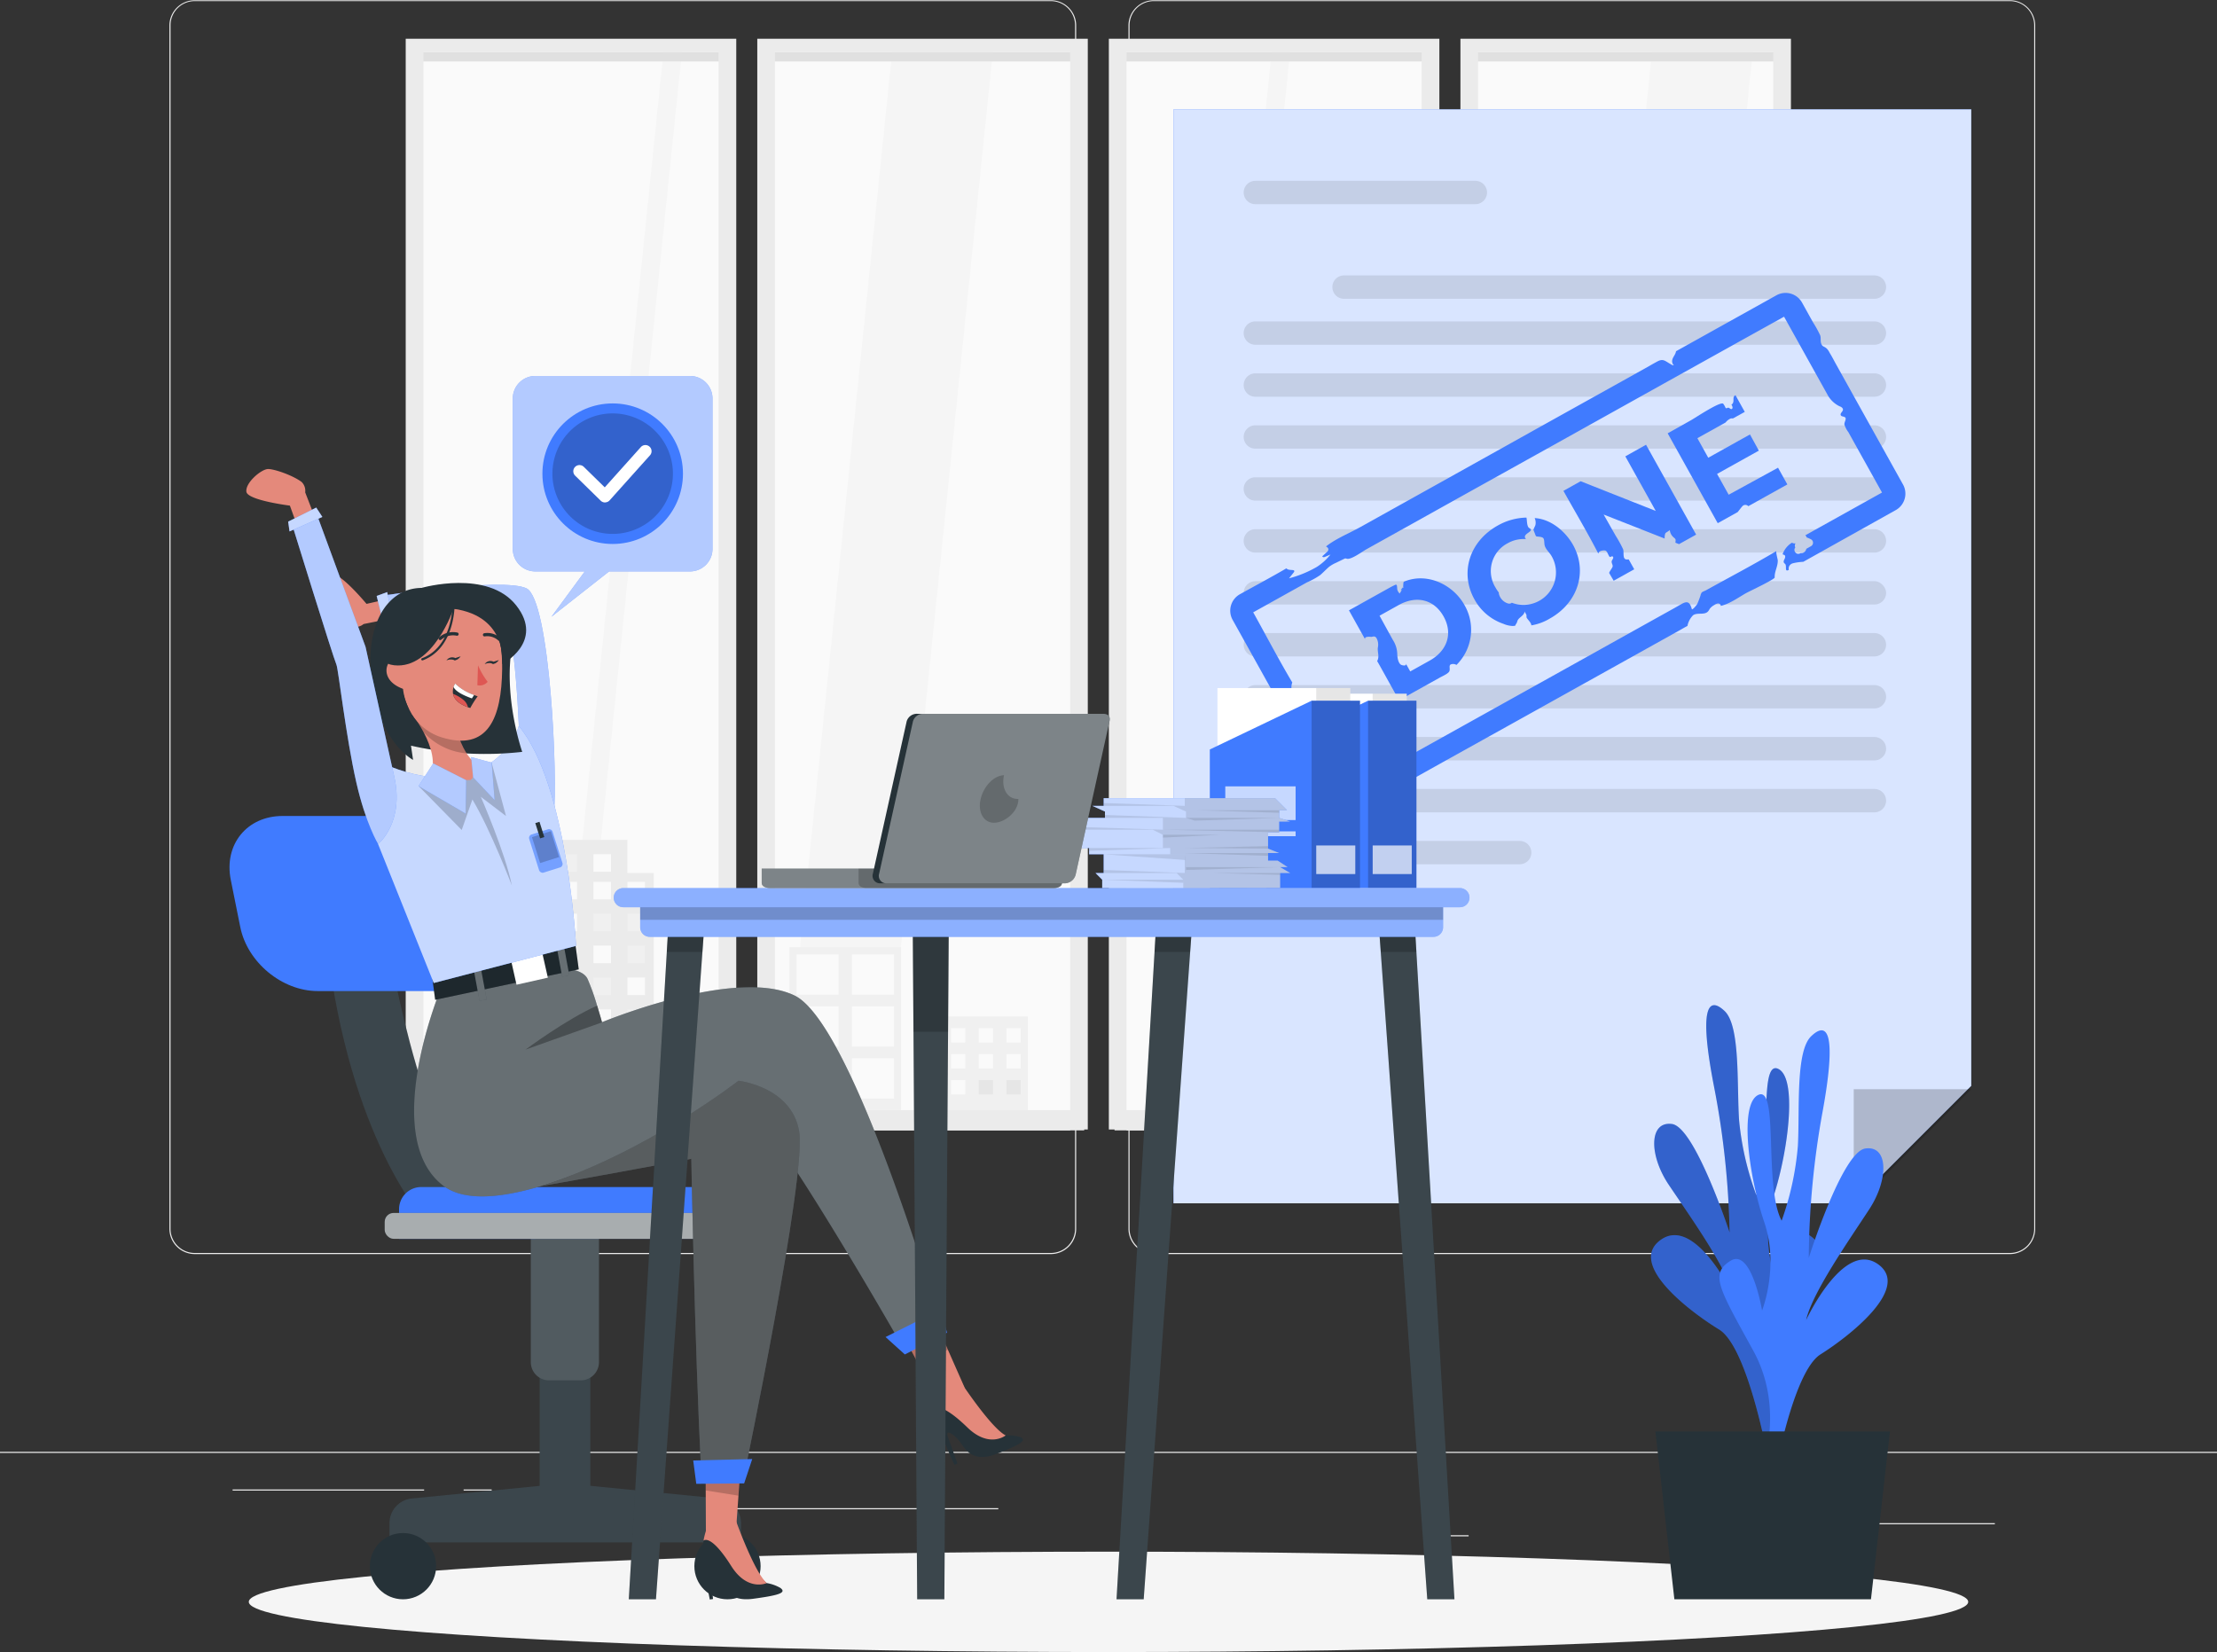 <svg xmlns="http://www.w3.org/2000/svg" viewBox="0 0 500 372.61"><rect x="0" y="0" width="500" height="372.61" fill="#333333" stroke="none"/><defs><style>.cls-1{fill:#ebebeb;}.cls-2{fill:#fafafa;}.cls-3{fill:#f5f5f5;}.cls-4{fill:#e0e0e0;}.cls-5{fill:#f0f0f0;}.cls-6{fill:#e6e6e6;}.cls-13,.cls-22,.cls-7{fill:#407bff;}.cls-12,.cls-14,.cls-15,.cls-16,.cls-18,.cls-19,.cls-21,.cls-8{fill:#fff;}.cls-8{opacity:0.8;}.cls-10,.cls-12,.cls-13,.cls-15,.cls-16,.cls-18,.cls-19,.cls-20,.cls-21,.cls-22,.cls-8,.cls-9{isolation:isolate;}.cls-16,.cls-9{opacity:0.2;}.cls-10,.cls-15{opacity:0.1;}.cls-11{fill:#263238;}.cls-12,.cls-22{opacity:0.6;}.cls-17{fill:#e4897b;}.cls-18,.cls-20{opacity:0.3;}.cls-19{opacity:0.4;}.cls-21{opacity:0.7;}.cls-23{fill:#de5753;}</style></defs><g id="Background_Complete" data-name="Background Complete"><rect class="cls-1" y="327.45" width="500" height="0.25"/><rect class="cls-1" x="416.78" y="343.54" width="33.12" height="0.25"/><rect class="cls-1" x="322.53" y="346.26" width="8.69" height="0.25"/><rect class="cls-1" x="396.59" y="334.26" width="19.19" height="0.25"/><rect class="cls-1" x="52.46" y="335.94" width="43.19" height="0.25"/><rect class="cls-1" x="104.56" y="335.94" width="6.33" height="0.25"/><rect class="cls-1" x="131.47" y="340.16" width="93.68" height="0.25"/><path class="cls-1" d="M237,337.8H43.91a5.71,5.71,0,0,1-5.7-5.71V60.66A5.71,5.71,0,0,1,43.91,55H237a5.71,5.71,0,0,1,5.71,5.71V332.09A5.71,5.71,0,0,1,237,337.8ZM43.91,55.2a5.46,5.46,0,0,0-5.45,5.46V332.09a5.46,5.46,0,0,0,5.45,5.46H237a5.47,5.47,0,0,0,5.46-5.46V60.66A5.47,5.47,0,0,0,237,55.2Z" transform="translate(0 -54.95)"/><path class="cls-1" d="M453.31,337.8H260.21a5.72,5.72,0,0,1-5.71-5.71V60.66A5.72,5.72,0,0,1,260.21,55h193.1A5.71,5.71,0,0,1,459,60.66V332.09A5.71,5.71,0,0,1,453.31,337.8ZM260.21,55.2a5.47,5.47,0,0,0-5.46,5.46V332.09a5.47,5.47,0,0,0,5.46,5.46h193.1a5.47,5.47,0,0,0,5.46-5.46V60.66a5.47,5.47,0,0,0-5.46-5.46Z" transform="translate(0 -54.95)"/><rect class="cls-2" x="93.24" y="10.79" width="71.25" height="241.71"/><polygon class="cls-3" points="153.88 10.79 149.72 10.79 124.87 252.5 129.03 252.5 153.88 10.79"/><rect class="cls-4" x="92.78" y="11.73" width="70.45" height="2.13"/><rect class="cls-1" x="92.78" y="250.39" width="70.45" height="4.56"/><rect class="cls-1" x="95.49" y="254.75" width="66.57" height="0.2"/><polygon class="cls-1" points="95.49 11.73 162.06 11.73 162.06 254.75 166.05 254.75 166.05 8.74 91.5 8.74 91.5 254.75 95.49 254.75 95.49 11.73"/><rect class="cls-2" x="172.53" y="10.79" width="71.25" height="241.71"/><polygon class="cls-3" points="224.01 10.79 201.3 10.79 176.45 252.5 199.16 252.5 224.01 10.79"/><rect class="cls-4" x="172.07" y="11.73" width="72.45" height="2.13"/><rect class="cls-1" x="172.07" y="250.39" width="72.45" height="4.56"/><rect class="cls-1" x="174.78" y="254.75" width="66.57" height="0.2"/><polygon class="cls-1" points="174.78 11.73 241.35 11.73 241.35 254.75 245.33 254.75 245.33 8.74 170.79 8.74 170.79 254.75 174.78 254.75 174.78 11.73"/><rect class="cls-2" x="251.81" y="10.79" width="69.25" height="241.71"/><polygon class="cls-3" points="291.05 10.79 286.89 10.79 262.04 252.5 266.2 252.5 291.05 10.79"/><rect class="cls-4" x="251.36" y="11.73" width="70.45" height="2.13"/><rect class="cls-1" x="251.36" y="250.39" width="70.45" height="4.56"/><rect class="cls-1" x="254.07" y="254.75" width="66.57" height="0.2"/><polygon class="cls-1" points="254.07 11.73 320.63 11.73 320.63 254.75 324.62 254.75 324.62 8.74 250.08 8.74 250.08 254.75 254.07 254.75 254.07 11.73"/><rect class="cls-2" x="331.1" y="10.79" width="71.25" height="241.71"/><polygon class="cls-3" points="395.38 10.79 372.67 10.79 347.81 252.5 370.53 252.5 395.38 10.79"/><rect class="cls-4" x="330.64" y="11.73" width="70.45" height="2.13"/><rect class="cls-1" x="330.64" y="250.39" width="70.45" height="4.56"/><polygon class="cls-1" points="333.35 11.73 399.92 11.73 399.92 254.75 403.91 254.75 403.91 8.74 329.37 8.74 329.37 254.75 333.35 254.75 333.35 11.73"/><rect class="cls-1" x="333.35" y="254.75" width="66.57" height="0.2"/><rect class="cls-1" x="116.51" y="196.91" width="30.93" height="53.49"/><polygon class="cls-1" points="141.5 189.43 141.5 202.85 139.07 202.85 124.89 202.85 122.45 202.85 122.45 189.43 141.5 189.43"/><rect class="cls-2" x="141.51" y="253.84" width="3.96" height="3.96" transform="translate(286.97 456.69) rotate(180)"/><rect class="cls-2" x="133.83" y="253.84" width="3.96" height="3.96" transform="translate(271.63 456.69) rotate(180)"/><rect class="cls-2" x="126.16" y="253.84" width="3.96" height="3.96" transform="translate(256.29 456.69) rotate(180)"/><rect class="cls-5" x="118.49" y="253.84" width="3.96" height="3.96" transform="translate(240.95 456.69) rotate(180)"/><rect class="cls-5" x="141.51" y="261.04" width="3.96" height="3.96" transform="translate(286.97 471.08) rotate(180)"/><rect class="cls-5" x="133.83" y="261.04" width="3.96" height="3.96" transform="translate(271.63 471.08) rotate(180)"/><rect class="cls-2" x="126.16" y="261.04" width="3.96" height="3.96" transform="translate(256.29 471.08) rotate(180)"/><rect class="cls-2" x="118.49" y="261.04" width="3.96" height="3.96" transform="translate(240.95 471.08) rotate(180)"/><rect class="cls-5" x="141.51" y="268.23" width="3.96" height="3.96" transform="translate(286.97 485.47) rotate(180)"/><rect class="cls-2" x="133.83" y="268.23" width="3.96" height="3.96" transform="translate(271.63 485.47) rotate(180)"/><rect class="cls-2" x="126.16" y="268.23" width="3.96" height="3.96" transform="translate(256.29 485.47) rotate(180)"/><rect class="cls-2" x="133.83" y="247.62" width="3.96" height="3.96" transform="translate(271.63 444.25) rotate(180)"/><rect class="cls-5" x="126.16" y="247.62" width="3.96" height="3.96" transform="translate(256.29 444.25) rotate(180)"/><rect class="cls-5" x="118.49" y="268.23" width="3.96" height="3.96" transform="translate(240.95 485.47) rotate(180)"/><rect class="cls-2" x="141.51" y="275.43" width="3.96" height="3.96" transform="translate(286.97 499.86) rotate(180)"/><rect class="cls-5" x="133.83" y="275.43" width="3.96" height="3.96" transform="translate(271.63 499.86) rotate(180)"/><rect class="cls-5" x="126.16" y="275.43" width="3.96" height="3.96" transform="translate(256.29 499.86) rotate(180)"/><rect class="cls-2" x="118.49" y="275.43" width="3.96" height="3.96" transform="translate(240.95 499.86) rotate(180)"/><rect class="cls-5" x="141.51" y="282.62" width="3.96" height="3.96" transform="translate(286.97 514.25) rotate(180)"/><rect class="cls-2" x="133.83" y="282.62" width="3.96" height="3.96" transform="translate(271.63 514.25) rotate(180)"/><rect class="cls-2" x="126.16" y="282.62" width="3.96" height="3.96" transform="translate(256.29 514.25) rotate(180)"/><rect class="cls-5" x="118.49" y="282.62" width="3.96" height="3.96" transform="translate(240.95 514.25) rotate(180)"/><rect class="cls-5" x="141.51" y="289.82" width="3.96" height="3.96" transform="translate(286.97 528.65) rotate(180)"/><rect class="cls-2" x="133.83" y="289.82" width="3.96" height="3.96" transform="translate(271.63 528.65) rotate(180)"/><rect class="cls-5" x="126.16" y="289.82" width="3.96" height="3.96" transform="translate(256.29 528.65) rotate(180)"/><rect class="cls-2" x="118.49" y="289.82" width="3.96" height="3.96" transform="translate(240.95 528.65) rotate(180)"/><rect class="cls-2" x="141.51" y="297.01" width="3.96" height="3.96" transform="translate(286.97 543.04) rotate(180)"/><rect class="cls-2" x="133.83" y="297.01" width="3.96" height="3.96" transform="translate(271.63 543.04) rotate(180)"/><rect class="cls-5" x="126.16" y="297.01" width="3.96" height="3.96" transform="translate(256.29 543.04) rotate(180)"/><rect class="cls-5" x="118.49" y="297.01" width="3.96" height="3.96" transform="translate(240.95 543.04) rotate(180)"/><rect class="cls-5" x="337.63" y="216.39" width="27.71" height="34"/><polygon class="cls-6" points="340.04 220.16 346.48 220.16 348.26 220.16 350.03 220.16 350.03 223.71 348.26 223.71 346.48 223.71 340.04 223.71 340.04 220.16"/><polygon class="cls-2" points="340.04 227.03 346.48 227.03 348.26 227.03 350.03 227.03 350.03 230.58 348.26 230.58 346.48 230.58 340.04 230.58 340.04 227.03"/><polygon class="cls-6" points="340.04 233.91 346.48 233.91 348.26 233.91 350.03 233.91 350.03 237.45 348.26 237.45 346.48 237.45 340.04 237.45 340.04 233.91"/><polygon class="cls-2" points="340.04 240.78 346.48 240.78 349.22 240.78 350.03 240.78 350.03 244.33 349.22 244.33 346.48 244.33 340.04 244.33 340.04 240.78"/><polygon class="cls-2" points="352.93 220.16 359.38 220.16 361.15 220.16 362.92 220.16 362.92 223.71 361.15 223.71 359.38 223.71 352.93 223.71 352.93 220.16"/><polygon class="cls-2" points="352.93 227.03 359.38 227.03 361.88 227.03 362.92 227.03 362.92 230.58 361.88 230.58 359.38 230.58 352.93 230.58 352.93 227.03"/><polygon class="cls-6" points="352.93 233.91 359.38 233.91 361.15 233.91 362.92 233.91 362.92 237.45 361.15 237.45 359.38 237.45 352.93 237.45 352.93 233.91"/><polygon class="cls-2" points="352.93 240.78 359.38 240.78 361.15 240.78 362.92 240.78 362.92 244.33 361.15 244.33 359.38 244.33 352.93 244.33 352.93 240.78"/><rect class="cls-5" x="206.63" y="229.27" width="25.18" height="21.13"/><rect class="cls-2" x="226.97" y="286.85" width="3.22" height="3.22" transform="translate(457.17 521.98) rotate(180)"/><rect class="cls-2" x="220.73" y="286.85" width="3.22" height="3.22" transform="translate(444.69 521.98) rotate(180)"/><rect class="cls-2" x="214.49" y="286.85" width="3.22" height="3.22" transform="translate(432.2 521.98) rotate(180)"/><rect class="cls-2" x="208.24" y="286.85" width="3.22" height="3.22" transform="translate(419.71 521.98) rotate(180)"/><rect class="cls-2" x="226.97" y="292.71" width="3.22" height="3.22" transform="translate(457.17 533.69) rotate(180)"/><rect class="cls-2" x="220.73" y="292.71" width="3.22" height="3.22" transform="translate(444.69 533.69) rotate(180)"/><rect class="cls-2" x="214.49" y="292.71" width="3.22" height="3.22" transform="translate(432.2 533.69) rotate(180)"/><rect class="cls-6" x="208.24" y="292.71" width="3.22" height="3.22" transform="translate(419.71 533.69) rotate(180)"/><rect class="cls-6" x="226.97" y="298.57" width="3.22" height="3.22" transform="translate(457.17 545.41) rotate(180)"/><rect class="cls-6" x="220.73" y="298.57" width="3.22" height="3.22" transform="translate(444.69 545.41) rotate(180)"/><rect class="cls-2" x="214.49" y="298.57" width="3.22" height="3.22" transform="translate(432.2 545.41) rotate(180)"/><rect class="cls-6" x="208.24" y="298.57" width="3.22" height="3.22" transform="translate(419.71 545.41) rotate(180)"/><rect class="cls-5" x="178.04" y="213.64" width="25.18" height="36.75"/><rect class="cls-2" x="192.14" y="215.26" width="9.47" height="9.08"/><rect class="cls-2" x="179.65" y="215.26" width="9.47" height="9.08"/><rect class="cls-2" x="192.14" y="226.97" width="9.47" height="9.08"/><rect class="cls-2" x="179.65" y="226.97" width="9.47" height="9.08"/><rect class="cls-2" x="192.14" y="238.68" width="9.47" height="9.08"/><rect class="cls-2" x="179.65" y="238.68" width="9.47" height="9.08"/></g><g id="Shadow"><ellipse id="_Path_" data-name="&lt;Path&gt;" class="cls-3" cx="250" cy="361.29" rx="193.89" ry="11.32"/></g><g id="Sheet"><polygon class="cls-7" points="444.57 24.66 444.57 244.9 418.07 271.4 264.66 271.4 264.66 24.66 444.57 24.66"/><polygon class="cls-8" points="444.57 24.66 444.57 244.9 418.07 271.4 264.66 271.4 264.66 24.66 444.57 24.66"/><polyline class="cls-9" points="418.07 271.4 418.07 245.67 444.57 245.67 418.59 271.66"/><path class="cls-10" d="M332.74,101H283.12a2.63,2.63,0,0,1-2.63-2.63h0a2.63,2.63,0,0,1,2.63-2.64h49.62a2.64,2.64,0,0,1,2.63,2.64h0A2.63,2.63,0,0,1,332.74,101Z" transform="translate(0 -54.95)"/><path class="cls-10" d="M422.74,122.34H303.12a2.63,2.63,0,0,1-2.63-2.64h0a2.63,2.63,0,0,1,2.63-2.63H422.74a2.63,2.63,0,0,1,2.63,2.63h0A2.64,2.64,0,0,1,422.74,122.34Z" transform="translate(0 -54.95)"/><path class="cls-10" d="M422.74,132.71H283.12a2.63,2.63,0,0,1-2.63-2.63h0a2.63,2.63,0,0,1,2.63-2.64H422.74a2.64,2.64,0,0,1,2.63,2.64h0A2.63,2.63,0,0,1,422.74,132.71Z" transform="translate(0 -54.95)"/><path class="cls-10" d="M422.74,144.43H283.12a2.63,2.63,0,0,1-2.63-2.64h0a2.63,2.63,0,0,1,2.63-2.63H422.74a2.63,2.63,0,0,1,2.63,2.63h0A2.64,2.64,0,0,1,422.74,144.43Z" transform="translate(0 -54.95)"/><path class="cls-10" d="M422.74,156.14H283.12a2.63,2.63,0,0,1-2.63-2.63h0a2.63,2.63,0,0,1,2.63-2.63H422.74a2.63,2.63,0,0,1,2.63,2.63h0A2.63,2.63,0,0,1,422.74,156.14Z" transform="translate(0 -54.95)"/><path class="cls-10" d="M422.74,167.86H283.12a2.63,2.63,0,0,1-2.63-2.63h0a2.62,2.62,0,0,1,2.63-2.63H422.74a2.63,2.63,0,0,1,2.63,2.63h0A2.63,2.63,0,0,1,422.74,167.86Z" transform="translate(0 -54.95)"/><path class="cls-10" d="M422.74,179.58H283.12a2.63,2.63,0,0,1-2.63-2.63h0a2.63,2.63,0,0,1,2.63-2.64H422.74a2.64,2.64,0,0,1,2.63,2.64h0A2.63,2.63,0,0,1,422.74,179.58Z" transform="translate(0 -54.95)"/><rect class="cls-10" x="280.49" y="131.08" width="144.89" height="5.27" rx="2.63"/><path class="cls-10" d="M422.74,203H283.12a2.63,2.63,0,0,1-2.63-2.63h0a2.63,2.63,0,0,1,2.63-2.63H422.74a2.63,2.63,0,0,1,2.63,2.63h0A2.63,2.63,0,0,1,422.74,203Z" transform="translate(0 -54.95)"/><path class="cls-10" d="M422.74,214.73H283.12a2.63,2.63,0,0,1-2.63-2.63h0a2.62,2.62,0,0,1,2.63-2.63H422.74a2.63,2.63,0,0,1,2.63,2.63h0A2.63,2.63,0,0,1,422.74,214.73Z" transform="translate(0 -54.95)"/><path class="cls-10" d="M422.74,226.45H283.12a2.63,2.63,0,0,1-2.63-2.63h0a2.63,2.63,0,0,1,2.63-2.64H422.74a2.64,2.64,0,0,1,2.63,2.64h0A2.63,2.63,0,0,1,422.74,226.45Z" transform="translate(0 -54.95)"/><path class="cls-10" d="M422.74,238.17H283.12a2.63,2.63,0,0,1-2.63-2.64h0a2.63,2.63,0,0,1,2.63-2.63H422.74a2.63,2.63,0,0,1,2.63,2.63h0A2.64,2.64,0,0,1,422.74,238.17Z" transform="translate(0 -54.95)"/><path class="cls-10" d="M342.74,249.88H283.12a2.63,2.63,0,0,1-2.63-2.63h0a2.63,2.63,0,0,1,2.63-2.63h59.62a2.63,2.63,0,0,1,2.63,2.63h0A2.63,2.63,0,0,1,342.74,249.88Z" transform="translate(0 -54.95)"/><path class="cls-7" d="M412,133.58l-.19-.16c-.54-.41-.85-.27-1.1-1.06-.18-.57,0-1.21-.21-1.8a24.89,24.89,0,0,0-1.63-2.94l-2.46-4.43a4.25,4.25,0,0,0-5.77-1.64l-22.65,12.62c-.09.76-.72,1.28-.85,2a1.25,1.25,0,0,0,.38,1.18,1.17,1.17,0,0,1-.7-.25c-1.35-.75-1.71-1.35-3.1-.59-.6.32-1.19.66-1.78,1l-6,3.35-18.8,10.47-22,12.28-18.33,10.21c-2.5,1.39-5.53,2.61-7.76,4.38.62.32.73.81.18,1.29l-1,.91c0,.25.36.25.59.15l1.24-.53a12.55,12.55,0,0,1-3.07,2.79,25,25,0,0,1-6.28,2.58l1.06-1.33c.08-.11.18-.25.11-.38s-.2-.14-.32-.15c-.53-.06-1.06,0-1.45-.39-3.42,2-7,3.9-10.48,5.84a4.25,4.25,0,0,0-1.64,5.77l22.84,41a4.23,4.23,0,0,0,5.76,1.64L312.6,234c0-.71.56-1.5.14-2.15a.57.57,0,0,1-.11-.27c0-.13.12-.23.23-.3a4.28,4.28,0,0,1,2.05-.66c.25,0,.58.11.54.35,0-.22,1.29-.68,1.5-.75.1.54-.27,1.12.36,1.23s1.59-1,2-1.2l6-3.35,19-10.57,20.84-11.61L379,197c.5-.29,1.09-.63,1.57-.87a4.64,4.64,0,0,1,1.28-2.42c1-.69,2.58.07,3.41-.91.16-.19.26-.42.4-.62a3.33,3.33,0,0,1,1-.79,1.57,1.57,0,0,1,.84-.33c.3,0,.62.25.58.55,2.06-.48,3.92-1.87,5.74-2.9.66-.37,6.45-3.09,6.43-3.52-.08-1.33.73-2.47.69-3.84,0-.26-.51-2-.28-2.13-5.2,3.1-10.6,5.92-15.9,8.86-.18.11-.86.34-1,.54,0,0-.05.09-.07.14l-.15.33,0,.08a18.83,18.83,0,0,1-.76,2c0,.09-1.13,1.49-1.22,1.16-.44-1.61-1-1.86-2.23-1.2l-1.76,1-5.59,3.11-18.83,10.5-22.19,12.36-18.49,10.3-7.75,4.31q-2.32-4.2-4.67-8.39l-3-5.39a6.11,6.11,0,0,0-1.32-2c-.43-.32-1.16-.24-1.54-.53-.93-.71-1.6-2-2.48-2.83-.6-.56-1.51-2.24-1.26-3.17.3.12.6.25.9.34a3.12,3.12,0,0,1,.1-1.86c-3-5.05-5.76-10.33-8.63-15.49l-.19-.33,7-3.9,5.11-2.85a17.7,17.7,0,0,0,3-1.65c.65-.56,1.31-1.26,2-1.86a7.28,7.28,0,0,1,1.5-.88l1.89-.92a.71.71,0,0,1,.32-.1,1.32,1.32,0,0,1,.33.08c1,.21,3.48-1.64,4.38-2.14l5.82-3.24,17.56-9.79,21.88-12.18,21.9-12.21,17.62-9.81,9-5,.42-.23,9.73,17.47a6.18,6.18,0,0,0,2.75,2.72c.4.13.85.41.8.82s-.65.75-.51,1.17.91.26,1.09.64-.31,1-.25,1.52a6,6,0,0,0,.91,1.73l2.83,5.09c1.58,2.82,3.15,5.65,4.74,8.5l-17.3,9.64a.85.85,0,0,1,.21.25l.09.23a7.37,7.37,0,0,1,1,.44.86.86,0,0,1,.44.78.88.88,0,0,1-.46.76l-1.06.6a1.16,1.16,0,0,1-.91.95,2.22,2.22,0,0,1-.37,0,.9.9,0,0,1-.74.15.92.92,0,0,1-.62-1.11,1.35,1.35,0,0,1,.16-.29.9.9,0,0,1,.06-.93l-.32,0c-.18,0-.34-.1-.51-.15a5,5,0,0,0-2,2.36.27.27,0,0,0-.06.19c0,.14.22.15.35.21.3.14.23.58.08.87s-.33.66-.13.92a1.88,1.88,0,0,0,.25.24c.43.49-.23,1.91.82,1.33a1.25,1.25,0,0,1,.13-.91,1.34,1.34,0,0,1,.77-.57,12.54,12.54,0,0,1,2.37-.34L427.55,170a4.25,4.25,0,0,0,1.64-5.77l-.12-.21-9.42-16.91-5.44-9.78c-.53-.93-1-1.9-1.58-2.82A3.56,3.56,0,0,0,412,133.58Z" transform="translate(0 -54.95)"/><path class="cls-7" d="M315.66,188.83c-.69-.84-.48-.86-.61-1.76,0,0,0,0,0-.06l-.08-.09-.12-.14c-.47.21-.94.44-1.41.7l-9.21,5.13,3.71,6.65c-.52-.92,1.32-.65,1.39-.66a2.51,2.51,0,0,1,.6-.1.79.79,0,0,1,.49.33,3.05,3.05,0,0,1,.32,2.22c-.11,1,.42,2-.15,3,.49.8,4.92,8.86,4.94,8.85l9.21-5.13c.53-.3,1.79-.83,2.1-1.36s-.18-1.36.37-1.61a1.48,1.48,0,0,1,1.27.12,11.14,11.14,0,0,0,1.79-13.52c-2.59-4.65-8.47-7.42-13.62-5.26-.36.15.12,1.76-.74,1.94a2.37,2.37,0,0,1,.69-.82M322.34,204l-4.29,2.39c-.35-.63-.69-1.26-1.05-1.87.45.76-.79.52-1.05.35-.63-.42-.8-1.63-.82-2.31a6.14,6.14,0,0,0-1-3.28q-1.51-2.73-3-5.46l4.29-2.39c4-2.24,8-1.31,10.16,2.57S326.37,201.79,322.34,204Z" transform="translate(0 -54.95)"/><path class="cls-7" d="M346.11,171.8a2.48,2.48,0,0,1,.18,1.52c-.05.28-.5,1-.44,1.18.16.4.32.8.47,1.2a.67.67,0,0,0,.11.18.47.47,0,0,0,.26.08c1.59.14,1.52.3,1.62,1.64.09,1.15,1.08,1.81,1.64,2.81a7.33,7.33,0,0,1-9,10.48,1.06,1.06,0,0,1-.12.1,1,1,0,0,1-.68.08,3,3,0,0,1-2.11-2.23.65.65,0,0,1,0-.24,7.54,7.54,0,0,1-.75-1.12,7.07,7.07,0,0,1,2.73-10,7.29,7.29,0,0,1,4.12-.94l-.08-.12c-.86-1.14,2.24-1.6.84-2.37-.59-.32-.49-1.77-.64-2.36a13.71,13.71,0,0,0-6.47,1.79c-6.4,3.57-8.61,10.64-5.25,16.67a11.76,11.76,0,0,0,6.55,5.51,5.84,5.84,0,0,0,2.08.48c.82-.07.42,0,.77-.49s.14-.7.67-1.22,1.15-.83,1.26-1.63c0,.36.4.62.4,1,0,.11,0,.22,0,.32a.68.68,0,0,0,.17.35c.34.46.91,1,.92,1.53a11.83,11.83,0,0,0,4.14-1.52c6.37-3.55,8.63-10.61,5.25-16.66C353,174.73,349.71,172,346.11,171.8Z" transform="translate(0 -54.95)"/><path class="cls-7" d="M366.56,157.88l6.86,12.31-16.94-6.7-3.88,2.17c2.62,4.7,5.4,9.35,7.86,14.14.17-.52.57-.62,1.05-.69.9-.12.87.33,1.36,1.22.06.11.13.22.24.24s.33-.16.51-.14.25.24.2.41a2.12,2.12,0,0,1-.25.47c-.29.55.19.9.13,1.4,0,.26-.87,1.32-.77,1.5l1,1.72,4.64-2.58-1.24-2.22-.23,0c-1.35.18-.75-1.59-1.05-2.32a26.84,26.84,0,0,0-1.65-3L361.67,171l13.77,5.42a2.84,2.84,0,0,1,.14-1.17c.11-.21,1-.6,1-.8a2.48,2.48,0,0,0,.84,1.67c.53.47.53.4.43,1.23l.82.33,3.86-2.15-11.3-20.27Z" transform="translate(0 -54.95)"/><path class="cls-7" d="M389.87,166.53l-2.62-4.69,9.42-5.25-2-3.65-9.41,5.25-2.45-4.41,6.36-3.54a3,3,0,0,1,1-.83.9.9,0,0,1,.64-.07l2.69-1.49s-1.91-3.41-2.09-3.77c-.92.42,0,1.58-.93,2.14.19.2.47.91,0,1-.27,0-.47-.34-.74-.31s-.28.16-.42.12a.29.29,0,0,1-.19-.17,4.18,4.18,0,0,0-.49-.85c-.63-.61-6.38,3.22-7.18,3.67l-5.35,3,11.29,20.27,4.51-2.51.09-.12c.33-.42.65-.85,1-1.24a.91.91,0,0,1,1.08-.13.68.68,0,0,1,.21.17l8.81-4.91-2.1-3.77Z" transform="translate(0 -54.95)"/></g><g id="Plant"><path class="cls-7" d="M401.9,382.21s-6.58-14.34.93-28.49,9.7-17.48,4.91-20.37-7,11.31-7,11.31-4-9.78-.71-20,5.43-26.9.88-28.69-.87,20.79-4.82,28.49a66.37,66.37,0,0,1-3.87-16.79c-.54-8.22.31-21.34-3.29-24.71s-5.89-1-2.36,17.1a190.39,190.39,0,0,1,3.51,32.89s-7.81-23.8-13-24.49-5.23,7-.74,13.69S389.43,340.8,390.84,347c0,0-8.56-17.9-16.27-12.42s6.71,16.31,13.13,20.22,10.89,28.4,10.89,28.4Z" transform="translate(0 -54.95)"/><path class="cls-9" d="M401.9,382.21s-6.58-14.34.93-28.49,9.7-17.48,4.91-20.37-7,11.31-7,11.31-4-9.78-.71-20,5.43-26.9.88-28.69-.87,20.79-4.82,28.49a66.37,66.37,0,0,1-3.87-16.79c-.54-8.22.31-21.34-3.29-24.71s-5.89-1-2.36,17.1a190.39,190.39,0,0,1,3.51,32.89s-7.81-23.8-13-24.49-5.23,7-.74,13.69S389.43,340.8,390.84,347c0,0-8.56-17.9-16.27-12.42s6.71,16.31,13.13,20.22,10.89,28.4,10.89,28.4Z" transform="translate(0 -54.95)"/><path class="cls-7" d="M396.7,388.1s6.41-14.45-1.27-28.48-9.91-17.33-5.15-20.3,7.12,11.21,7.12,11.21,3.92-9.83.47-20-5.75-26.82-1.22-28.67,1.12,20.78,5.16,28.41a66,66,0,0,0,3.66-16.84c.45-8.23-.56-21.34,3-24.76s5.89-1.12,2.57,17.07a190.36,190.36,0,0,0-3.11,32.93s7.52-23.91,12.75-24.68,5.31,6.93.91,13.68-12.9,18.85-14.25,25c0,0,8.35-18,16.12-12.65s-6.51,16.4-12.88,20.4S400,389,400,389Z" transform="translate(0 -54.95)"/><polygon class="cls-11" points="426.24 322.85 373.34 322.85 377.62 360.7 421.96 360.7 426.24 322.85"/></g><g id="Speech_bubble" data-name="Speech bubble"><path class="cls-7" d="M155.63,139.75H120.72a5.07,5.07,0,0,0-5.07,5.07v33.94a5.07,5.07,0,0,0,5.07,5.07h11.17l-7.52,10.22,13-10.22h18.25a5.07,5.07,0,0,0,5.07-5.07V144.82A5.07,5.07,0,0,0,155.63,139.75Z" transform="translate(0 -54.95)"/><path class="cls-12" d="M155.63,139.75H120.72a5.07,5.07,0,0,0-5.07,5.07v33.94a5.07,5.07,0,0,0,5.07,5.07h11.17l-7.52,10.22,13-10.22h18.25a5.07,5.07,0,0,0,5.07-5.07V144.82A5.07,5.07,0,0,0,155.63,139.75Z" transform="translate(0 -54.95)"/><circle class="cls-13" cx="138.18" cy="106.84" r="15.85"/><circle class="cls-9" cx="138.18" cy="161.79" r="13.59" transform="translate(-51.03 204.15) rotate(-76.72)"/><path class="cls-14" d="M136.49,168.28a1.4,1.4,0,0,1-1-.39l-5.77-5.65a1.39,1.39,0,0,1,1.94-2l4.73,4.63,8.18-9.13a1.39,1.39,0,0,1,2.07,1.85l-9.15,10.21a1.38,1.38,0,0,1-1,.46Z" transform="translate(0 -54.95)"/></g><g id="Character"><path class="cls-11" d="M92.9,392.92l28.81-2.84V357.59h11.42v32.48l28.93,2.85a5.6,5.6,0,0,1,5.06,5.58v4.33H87.84V398.5A5.6,5.6,0,0,1,92.9,392.92Z" transform="translate(0 -54.95)"/><path class="cls-15" d="M92.9,392.92l28.81-2.84V357.59h11.42v32.48l28.93,2.85a5.6,5.6,0,0,1,5.06,5.58v4.33H87.84V398.5A5.6,5.6,0,0,1,92.9,392.92Z" transform="translate(0 -54.95)"/><circle class="cls-11" cx="164.07" cy="353.24" r="7.47"/><circle class="cls-11" cx="90.89" cy="353.24" r="7.47"/><path class="cls-11" d="M123.88,330.23H131a4.13,4.13,0,0,1,4.13,4.13V366.3a0,0,0,0,1,0,0H119.75a0,0,0,0,1,0,0V334.36A4.13,4.13,0,0,1,123.88,330.23Z" transform="translate(254.84 641.57) rotate(180)"/><path class="cls-16" d="M123.88,330.23H131a4.13,4.13,0,0,1,4.13,4.13V366.3a0,0,0,0,1,0,0H119.75a0,0,0,0,1,0,0V334.36A4.13,4.13,0,0,1,123.88,330.23Z" transform="translate(254.84 641.57) rotate(180)"/><path class="cls-11" d="M87.54,267.62S96.1,321,113,330.23H95.82s-17-18.2-22.12-62.61Z" transform="translate(0 -54.95)"/><path class="cls-15" d="M87.54,267.62S96.1,321,113,330.23H95.82s-17-18.2-22.12-62.61Z" transform="translate(0 -54.95)"/><path class="cls-7" d="M95,267.73h66.92a5,5,0,0,1,5,5v6.69a0,0,0,0,1,0,0H90a0,0,0,0,1,0,0v-6.69A5,5,0,0,1,95,267.73Z"/><rect class="cls-11" x="86.76" y="273.57" width="83.33" height="5.84" rx="2.01"/><rect class="cls-12" x="86.76" y="273.57" width="83.33" height="5.84" rx="2.01"/><path class="cls-7" d="M71.67,278.48H99.16c8.06,0,13.29-6.46,11.69-14.43l-2.14-10.64c-1.6-8-9.43-14.42-17.48-14.42H63.74c-8.06,0-13.29,6.46-11.69,14.42l2.14,10.64C55.79,272,63.61,278.48,71.67,278.48Z" transform="translate(0 -54.95)"/><polygon class="cls-17" points="217.54 312.94 211.24 315.41 206.71 306.87 202.59 299.1 209.57 294.91 213.79 304.45 217.54 312.94"/><polygon class="cls-9" points="213.79 304.45 206.71 306.87 202.59 299.1 209.57 294.91 213.79 304.45"/><path class="cls-11" d="M212.48,354.74l-8.57,4.6s-32.39-56.95-37.37-56.47-52.23,30.58-66.64,19.46-.39-44.6-.39-44.6,29.81-8.52,33-2a49.75,49.75,0,0,1,2.14,6c.63,2.05,1.11,3.78,1.11,3.78h0c.91-.37,30.35-12.44,43.49-6C192.66,286.13,212.48,354.74,212.48,354.74Z" transform="translate(0 -54.95)"/><path class="cls-18" d="M212.48,354.74l-8.57,4.6s-32.39-56.95-37.37-56.47-52.23,30.58-66.64,19.46-.39-44.6-.39-44.6,29.81-8.52,33-2a49.75,49.75,0,0,1,2.14,6c.63,2.05,1.11,3.78,1.11,3.78h0c.91-.37,30.35-12.44,43.49-6C192.66,286.13,212.48,354.74,212.48,354.74Z" transform="translate(0 -54.95)"/><polygon class="cls-17" points="165.92 346.23 159.2 345.46 159.16 335.98 159.15 327.28 167.28 326.89 166.56 337.13 165.92 346.23"/><polygon class="cls-9" points="166.54 337.34 159.14 336.16 159.14 327.37 167.27 326.94 166.54 337.34"/><polygon class="cls-7" points="199.72 301.56 212.26 295.28 213.57 300.59 204.07 305.49 199.72 301.56"/><path class="cls-11" d="M122.16,322.42s2.06-.23,33.75-6.1c0,0,.72,40.52,2.22,70.73l9.76.31s14-67,12.35-77.16-13.69-11.49-13.69-11.49S145.64,315,122.16,322.42Z" transform="translate(0 -54.95)"/><path class="cls-19" d="M122.16,322.42s2.06-.23,33.75-6.1c0,0,.72,40.52,2.22,70.73l9.76.31s14-67,12.35-77.16-13.69-11.49-13.69-11.49S145.64,315,122.16,322.42Z" transform="translate(0 -54.95)"/><path class="cls-20" d="M122.16,322.42s2.06-.23,33.75-6.1c0,0,.72,40.52,2.22,70.73l9.76.31s14-67,12.35-77.16-13.69-11.49-13.69-11.49S145.64,315,122.16,322.42Z" transform="translate(0 -54.95)"/><polygon class="cls-7" points="156.34 329.4 169.65 329.08 167.83 334.57 157.03 334.67 156.34 329.4"/><path class="cls-20" d="M135.8,285.53l-17.27,6.15s9.08-6.78,16.16-9.93C135.32,283.8,135.8,285.53,135.8,285.53Z" transform="translate(0 -54.95)"/><polygon class="cls-11" points="97.51 220.72 98.15 225.5 130.52 218.64 129.77 212.98 97.51 220.72"/><polygon class="cls-9" points="97.51 220.72 98.15 225.5 130.52 218.64 129.77 212.98 97.51 220.72"/><rect class="cls-11" x="107.36" y="272.27" width="1.64" height="8.35" transform="translate(-48.6 -30.59) rotate(-10.51)"/><rect class="cls-14" x="115.81" y="270.83" width="7.24" height="5.49" transform="translate(-57.23 -22) rotate(-12.7)"/><rect class="cls-11" x="127.05" y="267.42" width="1.64" height="8.35" transform="matrix(0.98, -0.18, 0.18, 0.98, -47.36, -27.1)"/><rect class="cls-18" x="107.36" y="272.27" width="1.64" height="8.35" transform="translate(-48.6 -30.59) rotate(-10.51)"/><rect class="cls-18" x="127.05" y="267.42" width="1.64" height="8.35" transform="matrix(0.98, -0.18, 0.18, 0.98, -47.36, -27.1)"/><path class="cls-11" d="M230.06,379.07a8.92,8.92,0,0,0-3.25-.37h0s-4.07-1.7-9-9.79l-4.2.55a3.49,3.49,0,0,0-2.9,2.75,2,2,0,0,0,0,.6,23.58,23.58,0,0,0,.74,3,85,85,0,0,0,3.81,9.53l.68-.28L213.77,379c-.72-2.07,1.79-.32,3.12,1.68s3.22,3.94,7.71,2.24C229.82,380.88,231.89,379.8,230.06,379.07Z" transform="translate(0 -54.95)"/><path class="cls-17" d="M216.76,366.76S223.5,377,226.81,378.7c0,0-3.71,3-8.66-1.82-6.39-6.19-7.46-4.07-7.46-4.07a19.41,19.41,0,0,1,.17-3.63C211.37,366.83,216.76,366.76,216.76,366.76Z" transform="translate(0 -54.95)"/><path class="cls-11" d="M176,413.1A9.09,9.09,0,0,0,172.9,412h0s-3.55-2.61-6.4-11.63l-4.21-.46a3.46,3.46,0,0,0-3.47,2,1.9,1.9,0,0,0-.18.57,22.47,22.47,0,0,0,0,3.07,83.52,83.52,0,0,0,1.44,10.16l.73-.11-.65-6.42c-.21-2.18,1.82.12,2.64,2.38s2.19,4.59,6.95,4C175.31,414.81,177.57,414.25,176,413.1Z" transform="translate(0 -54.95)"/><path class="cls-17" d="M166,398s4.12,11.55,6.93,14c0,0-4.31,2-8-3.82-4.75-7.53-6.28-5.72-6.28-5.72a19.32,19.32,0,0,1,1-3.48C160.71,396.78,166,398,166,398Z" transform="translate(0 -54.95)"/><path class="cls-17" d="M90.46,194,82,195.7a2.8,2.8,0,0,1-2.42.59c-2.52-1-6.15-3.93-6.61-5-.68-1.51,0-5.94,1.78-6.74s7.91,6.6,7.91,6.6l9.09-2.05Z" transform="translate(0 -54.95)"/><path class="cls-7" d="M117.14,222.12s-.77-27.41-3.94-28.58-27,2.1-27,2.1l-.59-6.26s27.74-4.27,33.11-1.74,7.14,43.38,6.16,51.25Z" transform="translate(0 -54.95)"/><path class="cls-12" d="M117.14,222.12s-.77-27.41-3.94-28.58-27,2.1-27,2.1l-.59-6.26s27.74-4.27,33.11-1.74,7.14,43.38,6.16,51.25Z" transform="translate(0 -54.95)"/><polygon class="cls-7" points="86.61 141.29 84.95 134.41 87.33 133.54 88.84 141.5 86.61 141.29"/><polygon class="cls-21" points="86.61 141.29 84.95 134.41 87.33 133.54 88.84 141.5 86.61 141.29"/><path class="cls-7" d="M117,218.7s-2.13,8.34-12.39,11S83,225.41,83,225.41l2.26,19.9,12.56,31.35,32.1-8.37S128,231.82,117,218.7Z" transform="translate(0 -54.95)"/><path class="cls-21" d="M117,218.7s-2.13,8.34-12.39,11S83,225.41,83,225.41l2.26,19.9,12.56,31.35,32.1-8.37S128,231.82,117,218.7Z" transform="translate(0 -54.95)"/><rect class="cls-22" x="120.34" y="242.35" width="5.52" height="9.02" rx="0.79" transform="translate(314.77 390.31) rotate(162.49)"/><rect class="cls-9" x="120.79" y="242.93" width="4.48" height="6.13" transform="translate(314.37 388.64) rotate(162.49)"/><rect class="cls-11" x="121.23" y="240.38" width="0.99" height="3.61" transform="translate(-67.21 -7.12) rotate(-17.51)"/><path class="cls-11" d="M95.18,187.55c-7.91,0-13.13,8.38-11.28,21.67s9.26,17.12,9.26,17.12l-.47-3.21a75.4,75.4,0,0,0,25.09,1.4s-3.82-10.84-2.58-21.91C115.2,202.62,117.71,187.53,95.18,187.55Z" transform="translate(0 -54.95)"/><path class="cls-9" d="M110.89,227l3.23,12-5.68-4.33s5.53,12.64,7,20c0,0-4.78-12.53-8.9-19.4l-2.41,6.88-9.69-9.87S103,225.72,110.89,227Z" transform="translate(0 -54.95)"/><path class="cls-17" d="M106.17,230.87l-9.86.3c4.37-5.59-3.53-15.33-3.53-15.33l9.74,2.11c2.32,9.64,6.33,9.93,6.33,9.93Z" transform="translate(0 -54.95)"/><path class="cls-9" d="M105.24,224.87A14.78,14.78,0,0,1,95.46,220a29.72,29.72,0,0,0-2.68-4.12l9.74,2.12A22.16,22.16,0,0,0,105.24,224.87Z" transform="translate(0 -54.95)"/><path class="cls-17" d="M102.51,191.62c8.49.71,10.85,5.48,10.74,14.29-.13,11-3.21,18.57-13.63,15.35C85.46,216.89,88.4,190.44,102.51,191.62Z" transform="translate(0 -54.95)"/><path class="cls-23" d="M107.8,205a18.07,18.07,0,0,0,2.18,3.73,2.36,2.36,0,0,1-2.32.77Z" transform="translate(0 -54.95)"/><path class="cls-11" d="M102.05,203.58l1.84-.6S102.91,204.44,102.05,203.58Z" transform="translate(0 -54.95)"/><path class="cls-11" d="M102.69,203.37a1.57,1.57,0,0,0-2,.54,2.41,2.41,0,0,1,2,0Z" transform="translate(0 -54.95)"/><path class="cls-11" d="M99.27,199.32a.36.36,0,0,1-.25-.11.35.35,0,0,1,0-.51,4.78,4.78,0,0,1,4.13-1.08.36.36,0,0,1-.15.71,4.12,4.12,0,0,0-3.46.87A.35.35,0,0,1,99.27,199.32Z" transform="translate(0 -54.95)"/><path class="cls-11" d="M112.59,199.47a.34.34,0,0,1-.22-.07,3.65,3.65,0,0,0-3-.92.36.36,0,0,1-.19-.7,4.32,4.32,0,0,1,3.65,1.05.37.37,0,0,1,.06.51A.36.36,0,0,1,112.59,199.47Z" transform="translate(0 -54.95)"/><path class="cls-11" d="M92,205.16s4.55-6.64,4.4-12.08c0,0,17.41-5.48,16.82,11.68,0,0,2.9-15-11.67-16.59S85.29,208,92.3,215C92.3,215,89.21,209.32,92,205.16Z" transform="translate(0 -54.95)"/><path class="cls-17" d="M93.27,207.07a3.74,3.74,0,0,0-3.73-3.74c-2.66.07-4.36,5.37,2.08,7.22C92.54,210.81,93.15,209.94,93.27,207.07Z" transform="translate(0 -54.95)"/><path class="cls-11" d="M107.73,212a20.59,20.59,0,0,0-1.67,2.64c-.17-.06-.35-.11-.52-.18-2.35-.83-3.17-2-3.36-3a3.12,3.12,0,0,1,.11-1.52,3.25,3.25,0,0,1,.36-.8,11.58,11.58,0,0,0,4.28,2.58C107.41,211.9,107.73,212,107.73,212Z" transform="translate(0 -54.95)"/><path class="cls-14" d="M106.93,211.7l-.51.77c-2.22-.79-3.67-1.64-4.13-2.55a3.25,3.25,0,0,1,.36-.8A11.58,11.58,0,0,0,106.93,211.7Z" transform="translate(0 -54.95)"/><path class="cls-23" d="M105.54,214.46c-2.35-.83-3.17-2-3.36-3a7.92,7.92,0,0,1,2.43,1.43A3,3,0,0,1,105.54,214.46Z" transform="translate(0 -54.95)"/><path class="cls-11" d="M102.28,192.25S97.69,205.94,88.91,205s6.27-17.48,6.27-17.48,14.81-4.23,21.26,4-3.19,13.22-3.19,13.22S114.69,194,102.28,192.25Z" transform="translate(0 -54.95)"/><path class="cls-11" d="M95.28,203.9a.25.25,0,0,1-.09-.49c7-2.67,6.84-12.06,6.84-12.16a.23.23,0,0,1,.24-.25.27.27,0,0,1,.26.24c0,.1.16,9.84-7.16,12.64Z" transform="translate(0 -54.95)"/><path class="cls-11" d="M110.67,204.41l1.84-.59S111.52,205.27,110.67,204.41Z" transform="translate(0 -54.95)"/><path class="cls-11" d="M111.31,204.2a1.56,1.56,0,0,0-2,.55,2.39,2.39,0,0,1,2-.06Z" transform="translate(0 -54.95)"/><polygon class="cls-7" points="97.7 172.18 105.13 175.95 105.01 183.49 94.39 177.3 97.7 172.18"/><polygon class="cls-7" points="106.26 170.75 106.7 175.33 111.55 180.46 110.89 172.01 106.26 170.75"/><path class="cls-17" d="M71.93,174l-3.1-8a2.78,2.78,0,0,0-.81-2.35c-2.16-1.61-6.62-3.07-7.74-2.9-1.63.24-5,3.19-4.71,5.12s9.81,3.12,9.81,3.12l3.16,8.77Z" transform="translate(0 -54.95)"/><path class="cls-7" d="M85.28,245.31s6-4.77,3.61-15.31l-6.45-29.16L71.36,170.72l-5.42,2.74s9.1,29.43,9.94,31.42c.43,1,2.14,16.27,4.47,26.5C82.49,240.8,85.28,245.31,85.28,245.31Z" transform="translate(0 -54.95)"/><path class="cls-12" d="M85.28,245.31s6-4.77,3.61-15.31l-6.45-29.16L71.36,170.72l-5.42,2.74s9.1,29.43,9.94,31.42c.43,1,2.14,16.27,4.47,26.5C82.49,240.8,85.28,245.31,85.28,245.31Z" transform="translate(0 -54.95)"/><polygon class="cls-7" points="64.99 117.65 71.32 114.48 72.7 116.59 65.3 119.86 64.99 117.65"/><polygon class="cls-21" points="64.99 117.65 71.32 114.48 72.7 116.59 65.3 119.86 64.99 117.65"/><polygon class="cls-12" points="97.7 172.18 105.13 175.95 105.01 183.49 94.39 177.3 97.7 172.18"/><polygon class="cls-12" points="106.26 170.75 106.7 175.33 111.55 180.46 110.89 172.01 106.26 170.75"/></g><g id="Desk"><rect class="cls-14" x="287.3" y="156.46" width="29.96" height="23.28"/><rect class="cls-10" x="309.58" y="156.46" width="7.68" height="23.28"/><polygon class="cls-7" points="285.58 200.3 319.45 200.3 319.45 158.04 308.54 158.04 285.58 169.04 285.58 200.3"/><rect class="cls-9" x="308.54" y="158.04" width="10.91" height="42.25"/><rect class="cls-21" x="289.07" y="177.36" width="15.86" height="7.6"/><rect class="cls-21" x="289.07" y="187.51" width="15.86" height="1.09"/><rect class="cls-21" x="309.58" y="190.69" width="8.81" height="6.45"/><rect class="cls-14" x="274.57" y="155.19" width="29.96" height="24.55"/><rect class="cls-10" x="296.85" y="155.19" width="7.68" height="24.55"/><polygon class="cls-7" points="272.85 200.3 306.72 200.3 306.72 158.04 295.81 158.04 272.85 169.04 272.85 200.3"/><rect class="cls-9" x="295.81" y="158.04" width="10.91" height="42.25"/><rect class="cls-21" x="276.34" y="177.36" width="15.86" height="7.6"/><rect class="cls-21" x="276.34" y="187.51" width="15.86" height="1.09"/><rect class="cls-21" x="296.85" y="190.69" width="8.81" height="6.45"/><polygon class="cls-11" points="251.81 360.7 257.94 360.7 268.94 207.46 260.81 207.46 251.81 360.7"/><polygon class="cls-15" points="251.81 360.7 257.94 360.7 268.4 215.07 268.94 207.71 260.81 207.71 260.38 215.07 251.81 360.7"/><polygon class="cls-9" points="260.38 214.71 268.4 214.71 268.94 207.71 260.81 207.71 260.38 214.71"/><polygon class="cls-11" points="206.85 360.7 212.98 360.7 213.98 207.46 205.85 207.46 206.85 360.7"/><polygon class="cls-15" points="205.84 207.71 206.01 232.43 206.84 360.7 212.97 360.7 213.81 232.43 213.97 207.71 205.84 207.71"/><polygon class="cls-9" points="205.84 207.71 206.01 232.71 213.81 232.71 213.97 207.71 205.84 207.71"/><polygon class="cls-11" points="141.81 360.7 147.94 360.7 158.94 207.46 150.81 207.46 141.81 360.7"/><polygon class="cls-15" points="141.81 360.7 147.94 360.7 158.41 215.07 158.94 207.71 150.81 207.71 150.38 215.07 141.81 360.7"/><polygon class="cls-9" points="150.38 214.71 158.41 214.71 158.94 207.71 150.81 207.71 150.38 214.71"/><polygon class="cls-11" points="321.89 360.7 328.02 360.7 319.01 207.46 310.88 207.46 321.89 360.7"/><polygon class="cls-15" points="310.88 207.71 311.43 215.07 321.89 360.7 328.01 360.7 319.45 215.07 319.01 207.71 310.88 207.71"/><polygon class="cls-9" points="319.01 207.71 310.88 207.71 311.43 214.71 319.45 214.71 319.01 207.71"/><path class="cls-7" d="M146.53,258.57H323.29a2.16,2.16,0,0,1,2.16,2.16v5.51a0,0,0,0,1,0,0H144.37a0,0,0,0,1,0,0v-5.51A2.16,2.16,0,0,1,146.53,258.57Z" transform="translate(469.83 469.87) rotate(180)"/><path class="cls-19" d="M146.53,258.57H323.29a2.16,2.16,0,0,1,2.16,2.16v5.51a0,0,0,0,1,0,0H144.37a0,0,0,0,1,0,0v-5.51A2.16,2.16,0,0,1,146.53,258.57Z" transform="translate(469.83 469.87) rotate(180)"/><rect class="cls-9" x="144.37" y="258.57" width="181.08" height="3.84" transform="translate(469.83 466.03) rotate(180)"/><path class="cls-7" d="M140.58,259.57H329.25a2.15,2.15,0,0,0,2.16-2.16h0a2.16,2.16,0,0,0-2.16-2.16H140.58a2.17,2.17,0,0,0-2.17,2.16h0A2.16,2.16,0,0,0,140.58,259.57Z" transform="translate(0 -54.95)"/><path class="cls-19" d="M140.58,259.57H329.25a2.15,2.15,0,0,0,2.16-2.16h0a2.16,2.16,0,0,0-2.16-2.16H140.58a2.17,2.17,0,0,0-2.17,2.16h0A2.16,2.16,0,0,0,140.58,259.57Z" transform="translate(0 -54.95)"/><polygon class="cls-7" points="288.71 200.28 288.71 196.9 290.98 196.9 288.71 195.58 290.41 195.58 288.14 194.1 285.99 194.1 285.99 192.4 288.49 192.4 285.99 191.4 285.99 187.72 288.49 187.72 288.49 185.31 290.98 185.31 288.49 184.47 288.49 182.75 290.27 182.75 288.81 181.29 287.55 180.03 248.91 180.03 248.91 181.76 246.36 181.76 249.2 183.04 249.2 184.47 243.99 184.47 243.99 187.13 241.68 187.13 243.99 188.28 243.99 191.26 245.63 191.26 245.63 192.68 248.91 192.68 248.91 196.9 247.07 196.9 248.58 198.41 248.58 200.3 288.71 200.28"/><polygon class="cls-21" points="288.71 200.28 288.71 196.9 290.98 196.9 288.71 195.58 290.41 195.58 288.14 194.1 285.99 194.1 285.99 192.4 288.49 192.4 285.99 191.4 285.99 187.72 288.49 187.72 288.49 185.31 290.98 185.31 288.49 184.47 288.49 182.75 290.27 182.75 288.81 181.29 287.55 180.03 248.91 180.03 248.91 181.76 246.36 181.76 249.2 183.04 249.2 184.47 243.99 184.47 243.99 187.13 241.68 187.13 243.99 188.28 243.99 191.26 245.63 191.26 245.63 192.68 248.91 192.68 248.91 196.9 247.07 196.9 248.58 198.41 248.58 200.3 288.71 200.28"/><polygon class="cls-10" points="288.71 200.28 288.71 196.9 290.98 196.9 288.71 195.58 290.41 195.58 288.14 194.1 285.99 194.1 285.99 192.4 288.49 192.4 285.99 191.4 285.99 187.72 288.49 187.72 288.49 185.31 290.98 185.31 288.49 184.47 288.49 182.75 290.27 182.75 288.81 181.29 287.55 180.03 267.2 180.03 267.2 181.76 264.65 181.76 267.48 183.04 267.48 184.47 262.27 184.47 262.27 187.13 259.96 187.13 262.27 188.28 262.27 191.26 263.91 191.26 263.91 192.68 267.2 192.68 267.2 196.9 265.36 196.9 266.86 198.41 266.86 200.3 288.71 200.28"/><polygon class="cls-10" points="249.2 184.47 267.48 184.47 249.2 183.81 249.2 184.47"/><polygon class="cls-10" points="248.91 192.68 267.2 192.68 267.28 193.96 248.91 192.68"/><polygon class="cls-10" points="245.63 191.26 263.91 191.26 245.63 191.9 245.63 191.26"/><polygon class="cls-10" points="248.91 196.9 267.2 196.9 248.91 196.22 248.91 196.9"/><polygon class="cls-10" points="248.58 198.41 266.86 198.41 266.86 199.11 248.58 198.41"/><polygon class="cls-10" points="243.99 187.13 262.27 187.13 243.99 186.54 243.99 187.13"/><polygon class="cls-10" points="248.91 181.76 267.2 181.76 248.91 181.12 248.91 181.76"/><polygon class="cls-10" points="288.49 182.75 269.94 182.75 288.49 183.32 288.49 182.75"/><polygon class="cls-10" points="267.48 184.47 288.49 184.47 269.44 185.09 267.48 184.47"/><polygon class="cls-10" points="262.27 187.13 288.49 187.72 288.49 187.13 262.27 187.13"/><polygon class="cls-10" points="262.27 188.28 275.24 188.28 262.27 188.92 262.27 188.28"/><polygon class="cls-10" points="285.99 191.4 267.2 191.26 285.99 190.84 285.99 191.4"/><polygon class="cls-10" points="285.99 192.4 266.86 192.4 285.99 193.03 285.99 192.4"/><polygon class="cls-10" points="288.71 195.58 267.48 195.58 267.48 196.22 288.71 195.58"/><polygon class="cls-10" points="288.71 196.9 273.33 196.9 288.71 197.32 288.71 196.9"/><path class="cls-11" d="M239.51,250.87v3.21c0,.82-1,1.16-1.79,1.16H173.6c-.82,0-1.81-.34-1.81-1.16v-3.21Z" transform="translate(0 -54.95)"/><path class="cls-19" d="M239.51,250.87v3.21c0,.82-1,1.16-1.79,1.16H173.6c-.82,0-1.81-.34-1.81-1.16v-3.21Z" transform="translate(0 -54.95)"/><path class="cls-9" d="M239.51,250.87v3.21c0,.82-1,1.16-1.79,1.16H195.43c-.82,0-1.8-.34-1.8-1.16v-3.21Z" transform="translate(0 -54.95)"/><path class="cls-11" d="M250.24,217.55l-7.64,34.63a2.59,2.59,0,0,1-2.48,2H198.43a1.68,1.68,0,0,1-1.57-2.17l7.62-34.36a2.39,2.39,0,0,1,2.48-1.7h41.7C249.78,215.91,250.48,216.42,250.24,217.55Z" transform="translate(0 -54.95)"/><path class="cls-19" d="M250.24,217.55l-7.64,34.63a2.59,2.59,0,0,1-2.48,2H199.84a1.68,1.68,0,0,1-1.57-2.17l7.63-34.36a2.38,2.38,0,0,1,2.48-1.7h40.28C249.78,215.91,250.48,216.42,250.24,217.55Z" transform="translate(0 -54.95)"/><path class="cls-9" d="M229.68,235.15h0c0,3-3.18,5.37-5.51,5.37s-3.71-2.41-3-5.37,3-5.27,5.26-5.36c-.66,3,.76,5.36,3.08,5.36Z" transform="translate(0 -54.95)"/></g></svg>